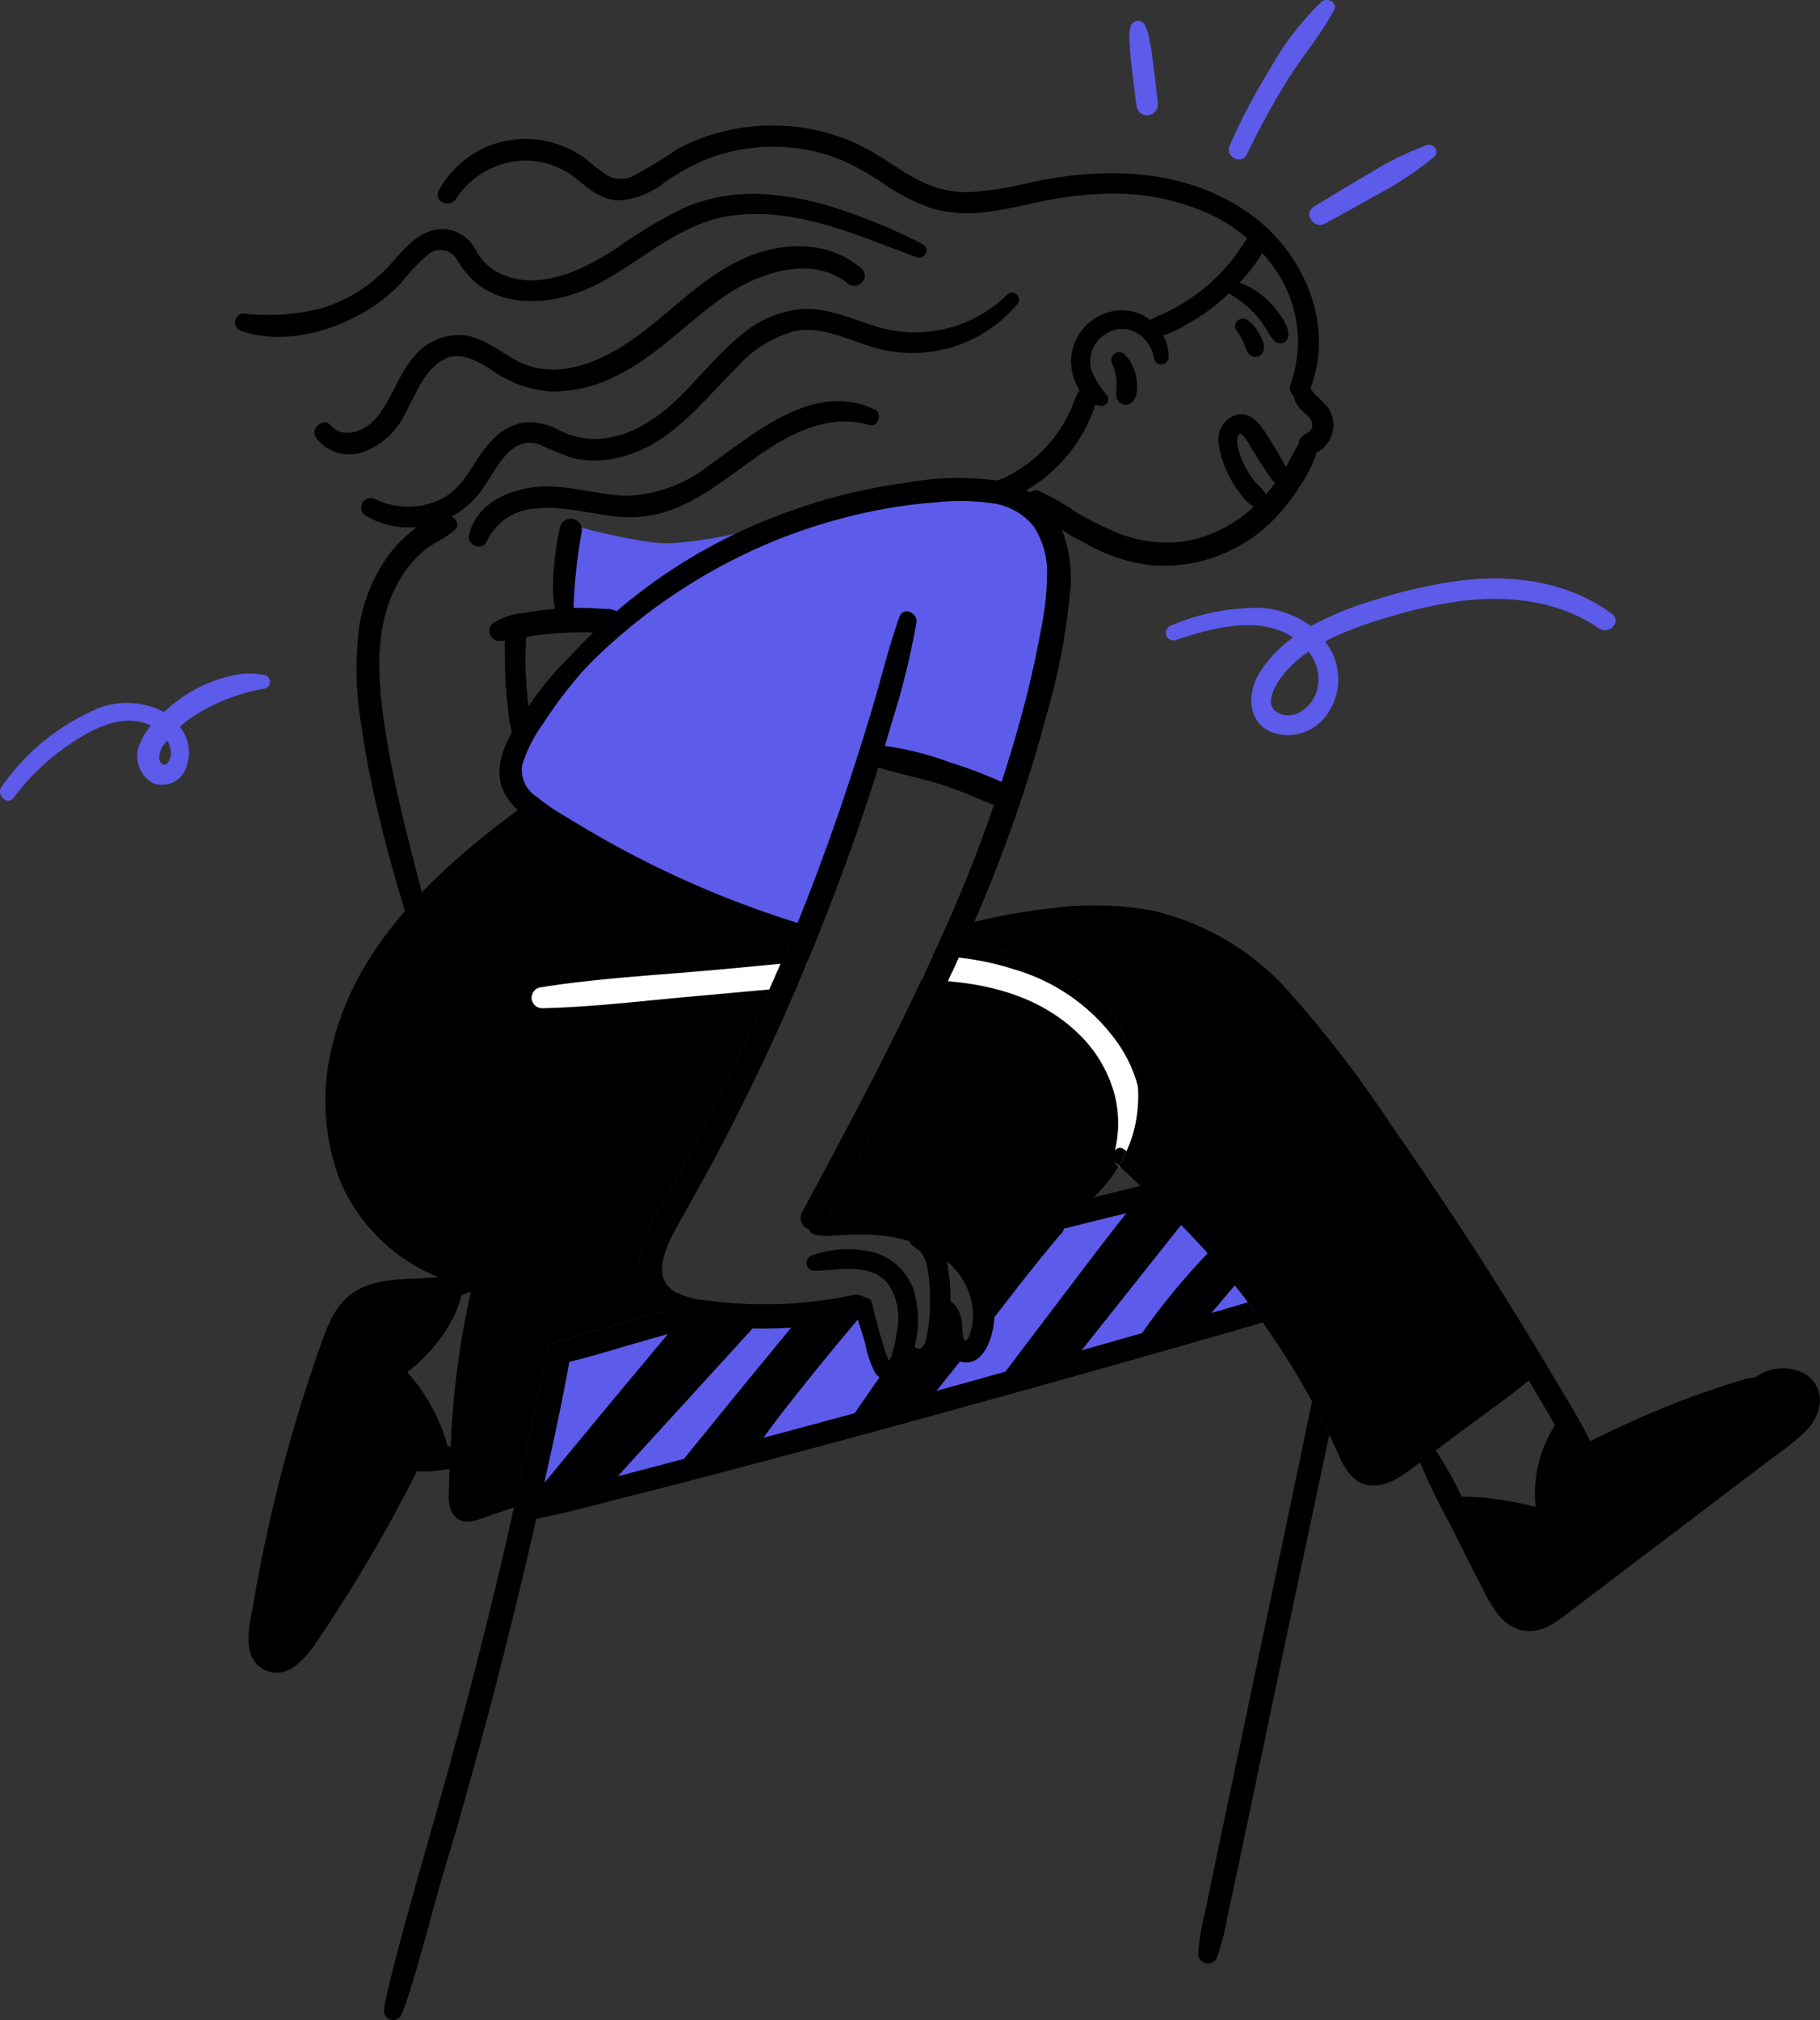<svg id="Group_59" data-name="Group 59" xmlns="http://www.w3.org/2000/svg" xmlns:xlink="http://www.w3.org/1999/xlink" width="144.879" height="160.776" viewBox="0 0 144.879 160.776">
  <rect x="0" y="0" width="144.879" height="160.776" fill="#333333" stroke="none"/>
  <defs>
    <clipPath id="clip-path">
      <rect id="Rectangle_33" data-name="Rectangle 33" width="144.879" height="160.776" fill="none"/>
    </clipPath>
  </defs>
  <g id="Group_58" data-name="Group 58" clip-path="url(#clip-path)">
    <path id="Path_323" data-name="Path 323" d="M105.677,32.4a9.342,9.342,0,0,0-.961-.978c-.026-.024-.052-.048-.076-.074-.083-.088-.051-.065-.023-.032-.043-.065-.152-.2-.163-.211-.047-.068-.089-.14-.137-.208a.73.73,0,0,0-.814-.3.715.715,0,0,0-.487.54,1.452,1.452,0,0,0,.1.821,2.68,2.68,0,0,0,.447.642c.072.081.772.678.741.739,0,.012-.109-.148-.036-.039.03.045.063.087.091.133.013.021.024.042.036.064.028.094.045.146.06.2,0,.072,0,.119.006.163a1.61,1.61,0,0,1-.036.2c-.026.053-.042.089-.061.123l-.03.052a1.783,1.783,0,0,1-.124.13c-.057.036-.111.076-.169.11l-.1.059c-.125.074.014,0,.036-.014a.957.957,0,0,0-.591.65.73.73,0,0,0,.088.571c.036.05.246.285.024.029a.91.91,0,0,0,.518.355,1.772,1.772,0,0,0,1.548-.717,2.439,2.439,0,0,0,.115-3.009"/>
    <path id="Path_324" data-name="Path 324" d="M62.936,74.586c-.272-.091-19.5-7.619-21.133-10.43s-.363-5.261,1-7.347,6.621-7.256,6.621-7.256L44.887,49.1l.907-7.256A44.076,44.076,0,0,0,52.233,43.2c2.721.272,8.8-1.27,8.8-1.27s10.249-2.539,13.7-2.9,9.8-1.27,9.705,5.714-3.991,18.593-3.991,18.593L69.648,60.346Z" fill="#5d5bea"/>
    <path id="Path_325" data-name="Path 325" d="M103.451,35.23c-.568.879-.977,1.848-1.575,2.712a14.768,14.768,0,0,1-2.015,2.33,10.735,10.735,0,0,1-5.432,2.791,10.546,10.546,0,0,1-6.042-.9,26.112,26.112,0,0,1-2.883-1.5,17.093,17.093,0,0,0-2.823-1.6c-.489-.175-1.235.345-.795.877a15.791,15.791,0,0,0,4.49,3.28A13.729,13.729,0,0,0,91.7,44.991a12.3,12.3,0,0,0,10-3.969,15.376,15.376,0,0,0,1.855-2.446,9.932,9.932,0,0,0,1.336-2.844c.216-.9-.992-1.186-1.434-.5"/>
    <path id="Path_326" data-name="Path 326" d="M102.481,37.413a30.691,30.691,0,0,0-1.684-2.885c-.484-.778-1.189-1.688-2.227-1.549a2.054,2.054,0,0,0-1.546,2.413,7.979,7.979,0,0,0,.942,2.73,7.744,7.744,0,0,0,.823,1.223,2.934,2.934,0,0,0,1.4,1.167.683.683,0,0,0,.782-.875,4.689,4.689,0,0,0-.976-1.179,7.168,7.168,0,0,1-.781-1.135,6.192,6.192,0,0,1-.514-1.181,2.826,2.826,0,0,1-.2-1.32.3.3,0,0,1,.076-.193c.006-.009.085-.067.044-.047.1-.051.095-.081.209-.03-.069-.031.03.031.06.059a2.1,2.1,0,0,1,.19.187c.053.062.2.294.289.43a34.194,34.194,0,0,0,1.9,2.961.718.718,0,0,0,1.209-.776"/>
    <path id="Path_327" data-name="Path 327" d="M100.566,27.3a1.925,1.925,0,0,0-.089-.255,5.2,5.2,0,0,0-.308-.621,3.422,3.422,0,0,0-.8-.913.63.63,0,0,0-.82-.013.62.62,0,0,0-.127.811,3.772,3.772,0,0,1,.321.482c.08.144.162.286.237.433.046.1.091.208.128.315.022.066.047.132.069.2.011.033.023.066.036.1a.966.966,0,0,0,.15.256,1.14,1.14,0,0,0,.116.133.676.676,0,0,0,.661.142.66.66,0,0,0,.288-.185.67.67,0,0,0,.162-.319.962.962,0,0,0-.02-.562"/>
    <path id="Path_328" data-name="Path 328" d="M99.44,28.187l-.081-.1c-.011-.014-.024-.028-.036-.042l.117.139"/>
    <path id="Path_329" data-name="Path 329" d="M102.563,26.638c-.005-.081-.014-.078-.026.009,0-.061.01-.123.013-.185a1.476,1.476,0,0,0-.058-.3,2.289,2.289,0,0,0-.21-.5,6.466,6.466,0,0,0-.4-.637,7.607,7.607,0,0,0-1.105-1.246,5.916,5.916,0,0,0-2.871-1.488.485.485,0,0,0-.317.9c.208.123.409.254.611.383.176.112.344.234.5.349a8.842,8.842,0,0,1,1.062.918c.081.082.16.165.238.25.037.041.074.083.109.124.181.223.322.417.456.616a6.776,6.776,0,0,1,.361.586,3.378,3.378,0,0,0,.194.321c.036.051.076.1.114.147.021.024.215.252.131.138a.666.666,0,0,0,.748.267.652.652,0,0,0,.448-.656"/>
    <path id="Path_330" data-name="Path 330" d="M88.717,24.738A4.218,4.218,0,0,0,86,26.437a4.038,4.038,0,0,0-.638,3.225,4.313,4.313,0,0,0,.674,1.556,3.293,3.293,0,0,0,.618.657,1.88,1.88,0,0,0,.938.427.538.538,0,0,0,.553-.808,7.9,7.9,0,0,1-1.207-1.879,2.59,2.59,0,0,1,.121-2.007A2.723,2.723,0,0,1,88.6,26.3a2.32,2.32,0,0,1,2.006.258,2.917,2.917,0,0,1,1.25,1.9.588.588,0,0,0,1.174-.067,3.738,3.738,0,0,0-4.314-3.654"/>
    <path id="Path_331" data-name="Path 331" d="M100.471,18.648a.794.794,0,0,0-1.048.113c-.533.755-1,1.533-1.6,2.241a14.848,14.848,0,0,1-1.9,1.883,16.649,16.649,0,0,1-2.219,1.52c-.378.216-.764.421-1.161.6a7.064,7.064,0,0,0-1.343.66.678.678,0,0,0,.4,1.238,6.879,6.879,0,0,0,2.8-1.055,15.177,15.177,0,0,0,2.452-1.641,17.019,17.019,0,0,0,2.134-2.059,11.777,11.777,0,0,0,1.752-2.48.8.8,0,0,0-.263-1.02"/>
    <path id="Path_332" data-name="Path 332" d="M99.4,16.958c-5.086-3.585-11.437-3.7-17.323-2.449a28.826,28.826,0,0,1-4.672.773,8.257,8.257,0,0,1-4.263-.93c-1.314-.679-2.5-1.571-3.782-2.307a15.559,15.559,0,0,0-3.694-1.516,16.414,16.414,0,0,0-7.959-.1,15.411,15.411,0,0,0-3.785,1.442,39.563,39.563,0,0,1-3.511,2.133,2.278,2.278,0,0,1-2.064-.038,18.311,18.311,0,0,1-1.752-1.35,8.206,8.206,0,0,0-4.338-1.547,7.83,7.83,0,0,0-7.313,4.071c-.482.867.835,1.5,1.353.689A6.69,6.69,0,0,1,42.419,12.8a6.546,6.546,0,0,1,3.471,1.43c1.016.823,1.985,1.686,3.365,1.72a6.5,6.5,0,0,0,3.623-1.411,17.427,17.427,0,0,1,3.3-1.844,14.706,14.706,0,0,1,7.316-.889,13.887,13.887,0,0,1,3.661,1,24.738,24.738,0,0,1,3.416,1.963,14.827,14.827,0,0,0,3.68,1.834,10.673,10.673,0,0,0,4.361.253c1.492-.184,2.954-.548,4.425-.85a28.542,28.542,0,0,1,4.454-.566A18.6,18.6,0,0,1,95.755,16.8a12.986,12.986,0,0,1,6.286,5.474,10.081,10.081,0,0,1,.694,8.3c-.349.933,1,1.672,1.413.719,2.279-5.222-.3-11.206-4.747-14.343"/>
    <path id="Path_333" data-name="Path 333" d="M101.213,104.064l-5.74,1.565-5.217,1.422-4.878,1.331s-5.989,1.632-5.989,1.632-5.5,1.5-5.5,1.5L67.48,113.26l-7.315,1.991L53.7,117.013l-5.433,1.479-6.286,1.713.2-.808c0-.005,2.881-11.614,2.881-11.614l8.866-2.537,1.929-.55,5.237-.3,3.083-.177,4.38-.249s.067.191.172.5c.316.952,1,3.049,1.278,4.212.067.278.172.421.3.479.6.263,1.694-1.384,1.694-1.384a5.317,5.317,0,0,0,1.542.359c.631,0,2.446-2.991,2.446-2.991a9.21,9.21,0,0,0,0,2.36c.182.995.818.631,2-2.724a4.01,4.01,0,0,0-1.379-4.543,5.414,5.414,0,0,0-.89-.627L77.47,99.1l7.022-2.106,6.343-1.9s1.853-.555,1.853-.555l.258.292.058.062,1.632,1.824,2.13,2.379,2.178,2.432Z" fill="#5d5bea"/>
    <path id="Path_334" data-name="Path 334" d="M68.734,104.476q-3.218,3.791-6.28,7.7c-.785,1-1.532,2.044-2.289,3.073L53.7,117.013c2.284-2.805,4.557-5.615,6.855-8.406,1.206-1.465,2.4-2.934,3.624-4.385l4.38-.249s.067.192.172.5"/>
    <path id="Path_335" data-name="Path 335" d="M94.636,96.716q-3.712,4.667-7.415,9.335c-.617.775-1.23,1.555-1.843,2.331,0,0-5.988,1.632-5.988,1.632q2.922-3.862,5.849-7.721c1.843-2.413,3.667-4.854,5.6-7.2,0,0,1.853-.555,1.853-.555l.258.292c-.014.024-.033.048-.048.072a.76.76,0,0,1,.106-.01Z"/>
    <path id="Path_336" data-name="Path 336" d="M61.1,104.4c-.962,1.068-1.929,2.13-2.9,3.2q-4.1,4.5-8.219,9c-.574.627-1.143,1.264-1.713,1.9l-6.286,1.713.2-.809q3.387-4.107,6.782-8.2,1.869-2.247,3.743-4.485l1.221-1.465,1.929-.55Z"/>
    <path id="Path_337" data-name="Path 337" d="M84.468,98.181c-2.843,3.322-5.428,6.879-8.157,10.3-.809,1.014-1.613,2.025-2.422,3.034l-6.41,1.748c.948-1.36,1.891-2.729,2.834-4.093.6.263,1.695-1.384,1.695-1.384a5.3,5.3,0,0,0,1.541.36c.632,0,2.446-2.992,2.446-2.992a9.21,9.21,0,0,0,0,2.36c.182.995.819.632,2-2.724a4.01,4.01,0,0,0-1.378-4.543c.282-.383.565-.766.857-1.149l7.022-2.106a.873.873,0,0,1-.024,1.192"/>
    <path id="Path_338" data-name="Path 338" d="M98.944,101.527q-1.242,1.465-2.48,2.93c-.33.392-.66.785-.991,1.172l-5.217,1.422a53.8,53.8,0,0,1,6.51-7.956Z"/>
    <path id="Path_339" data-name="Path 339" d="M90.246,90.024a10.882,10.882,0,0,1-.579,1.589c-.077-.052-.149-.1-.22-.153-.584-.407-1.2.551-.7,1.01.1.1.215.2.32.3A11.244,11.244,0,0,1,87.039,95.3c-1.254.311-2.513.623-3.768.938l-1.019.259q-3.476.868-6.941,1.771A10.979,10.979,0,0,0,71.926,96.9a15.773,15.773,0,0,0-3.614-.321A16.24,16.24,0,0,0,66.5,96.7c-.191.024-.412.048-.632.081,3.394-6.294,6.773-12.6,9.77-19.1.053-.119.11-.234.163-.354.287-.622.57-1.249.847-1.876,4.27.038,8.377,1.034,11.235,4.4a11.318,11.318,0,0,1,2.36,10.172"/>
    <path id="Path_340" data-name="Path 340" d="M54.153,71.881a79.172,79.172,0,0,1-7.731-3.949c-1.211-.708-2.408-1.445-3.576-2.221-.1-.072-.211-.139-.311-.21.316-.273.632-.551.943-.833a.592.592,0,0,0,.206-.532,11.126,11.126,0,0,1-.938-.7.694.694,0,0,0-.221.1c-.435.306-.866.622-1.3.938-6.347,4.663-12.69,10.56-14.681,18.382a17.85,17.85,0,0,0,.6,11.3,14.365,14.365,0,0,0,7.736,7.477c-2.063.22-4.256-.019-6.161.895-1.872.9-2.556,2.71-3.207,4.557q-1.185,3.354-2.178,6.764a122.79,122.79,0,0,0-3.145,13.681c-.283,1.666-1.106,4.486.943,5.39,2.092.929,3.628-1.594,4.581-3.01A122.273,122.273,0,0,0,33.2,117.075a6.919,6.919,0,0,0,1.882-.082c.234-.024.473-.052.708-.086-.033.761-.057,1.527-.067,2.288-.009,1.063.512,2.04,1.733,1.886a7.081,7.081,0,0,0,1.417-.426c.584-.2,1.168-.4,1.752-.6.1-.034.191-.062.287-.1.283-.1.57-.2.852-.292.134-.043.263-.091.4-.134a5.534,5.534,0,0,0,.9-.349,1.469,1.469,0,0,0,.182-.125c-.053.015-.11.029-.163.048.077-.349.158-.7.235-1.053.024-.115.053-.23.077-.345a.92.92,0,0,0-.106-.076,1.958,1.958,0,0,0-1.709.11c-.067.024-.134.043-.2.067.752-3.461,1.47-6.922,2.236-10.378a.873.873,0,0,1,1.082-.685c2.168-.756,4.413-1.326,6.615-1.953.45-.129.9-.253,1.345-.378a4.137,4.137,0,0,1-.7-.55,3.8,3.8,0,0,1-.809-1.135,4.109,4.109,0,0,1-.35-1.671,7.916,7.916,0,0,1,.862-3.336c.521-1.1,1.173-2.14,1.766-3.2.622-1.116,1.23-2.241,1.829-3.366q3.115-5.887,5.8-11.981c.245-.541.484-1.092.719-1.637.052-.12.1-.235.148-.355.3-.679.584-1.364.866-2.048a80.7,80.7,0,0,1-8.635-3.256M35.881,115.093c-.081.014-.163.024-.239.038A14.726,14.726,0,0,0,32.42,109.2a12.879,12.879,0,0,0,2.609-2.661,10.091,10.091,0,0,0,1.728-3.475,5.68,5.68,0,0,0,.732-.283,67.8,67.8,0,0,0-1.608,12.312"/>
    <path id="Path_341" data-name="Path 341" d="M62.128,76.7l2.164-.2c-.043.11-.091.215-.134.325-.24.575-.484,1.154-.733,1.728-.727.063-1.45.13-2.178.192q-3.116.28-6.228.565c-3.934.349-7.888.838-11.842.928a.837.837,0,0,1-.1-1.67c4.6-.728,9.315-.967,13.958-1.388,1.695-.153,3.394-.316,5.089-.479" fill="#fff"/>
    <path id="Path_342" data-name="Path 342" d="M90.438,92.48c-.374,1.01-2.02.393-1.766-.617a9.212,9.212,0,0,0,.008-4.917,10.535,10.535,0,0,0-2.5-4.351C83.3,79.6,79.456,78.43,75.454,78.086c-.694-.058-1.392-.1-2.091-.11.09-.178.172-.359.258-.541q.324-.69.641-1.389c.686.034,1.37.087,2.05.163a22.135,22.135,0,0,1,4.489.958,15.317,15.317,0,0,1,8.181,5.849,10.812,10.812,0,0,1,1.456,9.464" fill="#fff"/>
    <path id="Path_343" data-name="Path 343" d="M85.22,46.669A52.582,52.582,0,0,1,83.31,56.9a116,116,0,0,1-5.749,16.463c-.263.622-.536,1.244-.809,1.862-.034.076-.067.148-.1.225-.11.253-.225.507-.339.756-.168.373-.336.747-.508,1.12-.053.12-.11.235-.163.354l-.186.4c-2.949,6.352-6.262,12.527-9.584,18.692-.11.206-.225.417-.335.623a.962.962,0,0,1-1.714-.871c3.294-6.123,6.582-12.26,9.541-18.555.091-.177.172-.359.258-.54q.324-.69.642-1.389c.086-.177.167-.359.249-.541.028-.062.057-.129.086-.191A116.459,116.459,0,0,0,81.73,55.367c.422-1.68.785-3.38,1.1-5.084a23.4,23.4,0,0,0,.517-4.4,6.78,6.78,0,0,0-1.015-3.925,5.078,5.078,0,0,0-3.427-1.92,17.7,17.7,0,0,0-4.418-.057,39.608,39.608,0,0,0-4.7.632,44.352,44.352,0,0,0-8.77,2.695,45.056,45.056,0,0,0-14.241,9.684c-.325.32-.646.651-.962.986a.734.734,0,0,1-1.082-.991c.244-.283.489-.56.742-.838.278-.316.57-.627.862-.933A43.344,43.344,0,0,1,62.7,40.743,44.814,44.814,0,0,1,72.1,38.426a23.235,23.235,0,0,1,7.262-.187,8.776,8.776,0,0,1,2.2.714,1.518,1.518,0,0,1,.143.076,2.835,2.835,0,0,1,.288.158,6.109,6.109,0,0,1,2.522,2.93,10.358,10.358,0,0,1,.7,4.552"/>
    <path id="Path_344" data-name="Path 344" d="M72.951,49.532a59.929,59.929,0,0,1-1.929,7.855Q69.9,61.279,68.6,65.109,66.624,70.875,64.291,76.5c-.043.111-.09.216-.134.326-.239.574-.483,1.154-.732,1.728-.038.086-.072.168-.11.254q-2.793,6.483-6.084,12.743c-1.1,2.082-2.264,4.121-3.4,6.179-.8,1.441-2.025,3.964-.1,5.074a6.322,6.322,0,0,0,2.293.666c.2.029.387.053.579.077a31.3,31.3,0,0,0,3.767.258c.431,0,.866,0,1.3-.01a34.389,34.389,0,0,0,6.238-.732,1.072,1.072,0,0,1,.885.172.861.861,0,0,1,.306.436.952.952,0,0,1-.607,1.192c-.082.019-.168.038-.249.053a34.816,34.816,0,0,1-8.679.794,33.872,33.872,0,0,1-3.676-.311c-.225-.033-.45-.072-.675-.11a7.307,7.307,0,0,1-2.552-.871,4.093,4.093,0,0,1-.7-.551,3.8,3.8,0,0,1-.809-1.134,4.116,4.116,0,0,1-.35-1.671,7.913,7.913,0,0,1,.862-3.336c.522-1.1,1.173-2.14,1.766-3.2.623-1.115,1.23-2.24,1.829-3.365q3.115-5.887,5.8-11.982c.062-.143.129-.287.191-.431.177-.4.354-.8.527-1.206.052-.119.1-.234.148-.354.072-.163.139-.321.206-.483.225-.517.445-1.044.66-1.566.235-.565.465-1.13.7-1.694q1.989-4.926,3.681-9.957,1.191-3.532,2.259-7.094c.728-2.442,1.321-4.931,2.178-7.329.287-.814,1.455-.278,1.35.469"/>
    <path id="Path_345" data-name="Path 345" d="M72.74,102.687a4.723,4.723,0,0,0-3.2-3.018,8.543,8.543,0,0,0-4.916.242.631.631,0,0,0,.23,1.225c1.981-.044,4.677-.738,5.991,1.254a5.03,5.03,0,0,1,.558,3.52,11.3,11.3,0,0,1-.433,1.993c-.051.151-.159.284-.215.422-.082-.292-.251-.63-.341-.932-.12-.4-.243-.8-.358-1.2-.231-.81-.457-1.615-.629-2.44-.2-.941-1.792-.458-1.437.467.341.889.618,1.8.885,2.709a8.783,8.783,0,0,0,.751,2.253,1.384,1.384,0,0,0,1.973.462,2.938,2.938,0,0,0,1.026-1.835,8.65,8.65,0,0,0,.119-5.117"/>
    <path id="Path_346" data-name="Path 346" d="M79.169,104.624c-.01,1.484-.8,4.447-2.9,3.681a1.72,1.72,0,0,1-1-1,3.266,3.266,0,0,1-.235-.876c-.076-.56.144-1.5-.455-1.747a.727.727,0,0,1,.283-1.364,1.571,1.571,0,0,1,.861.292,2.126,2.126,0,0,1,.795,1.326c.1.416.067.833.125,1.249a1.028,1.028,0,0,0,.119.45.541.541,0,0,1,.053.082c.335-.111.479-.848.541-1.121a4.717,4.717,0,0,0,.091-1.244,5.547,5.547,0,0,0-.953-2.733,6.166,6.166,0,0,0-1.335-1.422c-.12-.091-.24-.182-.364-.268-.153-.106-.311-.206-.469-.3-.039-.024-.072-.043-.11-.062s-.067-.039-.106-.058c-.062-.038-.115-.067-.162-.091s-.1-.052-.149-.076c-.22-.106-.44-.206-.67-.3q-.165-.072-.33-.129a10.684,10.684,0,0,0-1.121-.331,14.064,14.064,0,0,0-3.494-.33c-.072,0-.144,0-.215,0-.536.014-1.068.053-1.6.072a3.467,3.467,0,0,1-1.661-.139.516.516,0,0,1-.292-.35.663.663,0,0,1,.239-.65,2.37,2.37,0,0,1,1.216-.422c.22-.033.44-.057.632-.081a16,16,0,0,1,1.809-.115,15.773,15.773,0,0,1,3.614.321,10.955,10.955,0,0,1,3.385,1.364A9.262,9.262,0,0,1,77.1,99.7a6.938,6.938,0,0,1,2.068,4.926"/>
    <path id="Path_347" data-name="Path 347" d="M63.329,75.309c-.182-.057-.359-.11-.541-.172a81.01,81.01,0,0,1-8.636-3.255,79.166,79.166,0,0,1-7.73-3.95c-1.211-.708-2.408-1.445-3.576-2.221-.106-.071-.211-.139-.311-.21a10.4,10.4,0,0,1-1.312-1.03,5.074,5.074,0,0,1-.933-1.12c-1.48-2.465.464-5.189,1.847-7.223a23.87,23.87,0,0,1,3.337-3.978,17.837,17.837,0,0,1,2.259-1.824.558.558,0,0,1,.709.843c-.56.6-1.12,1.206-1.666,1.823a34.2,34.2,0,0,0-3.543,4.6,11.262,11.262,0,0,0-1.67,3.312,2.547,2.547,0,0,0,1.163,2.514,10.959,10.959,0,0,0,.957.722c.671.46,1.384.872,2.073,1.288,1.111.675,2.24,1.331,3.385,1.953a79.078,79.078,0,0,0,14.341,6.065c.072.024.144.043.216.067,1.124.345.761,2.15-.369,1.8"/>
    <path id="Path_348" data-name="Path 348" d="M52.228,102.489c-.354.091-.718.172-1.082.244a4.107,4.107,0,0,1-.349-1.67c.387-.015.775-.015,1.163,0,.771.034,1.125,1.2.268,1.422"/>
    <path id="Path_349" data-name="Path 349" d="M86.656,30.842a.8.8,0,0,0-.833.4A8.457,8.457,0,0,0,85.3,32.48a12.921,12.921,0,0,1-.621,1.2A10.926,10.926,0,0,1,81.074,37.4a10.332,10.332,0,0,1-1.085.6c-.485.228-1.187.334-1.422.866a.8.8,0,0,0,.342,1.051c.556.29,1.15-.059,1.664-.3A12.518,12.518,0,0,0,86.18,34.5a10.149,10.149,0,0,0,.637-1.315,4.395,4.395,0,0,0,.447-1.644.773.773,0,0,0-.608-.7"/>
    <path id="Path_350" data-name="Path 350" d="M73.456,19.439A42.814,42.814,0,0,0,67.241,16.8a23.719,23.719,0,0,0-6.493-1.354,13.926,13.926,0,0,0-6.306,1.1,36.844,36.844,0,0,0-5.279,3.153c-2.7,1.771-6.394,3.66-9.6,1.939a4.282,4.282,0,0,1-1.61-1.6,3.235,3.235,0,0,0-2.226-1.769c-2.212-.32-3.52,1.548-4.832,2.969a12.061,12.061,0,0,1-5.285,3.292,17.3,17.3,0,0,1-6.246.415.72.72,0,0,0-.283,1.35c3.482,1.276,7.869.018,10.809-2.031a13.354,13.354,0,0,0,2.086-1.792,14.224,14.224,0,0,1,2.035-2.153,1.513,1.513,0,0,1,2.285.221,8.129,8.129,0,0,0,1.633,2.02c2.737,2.148,6.684,1.558,9.577.077,3.681-1.885,6.65-4.993,10.932-5.5,5.123-.611,9.821,1.613,14.5,3.326.668.245,1.18-.66.516-1.013"/>
    <path id="Path_351" data-name="Path 351" d="M68.57,21.378c-2.494-2.185-6-2.169-8.955-.977-3.374,1.361-5.872,4.1-8.734,6.238-2.549,1.907-6.2,3.694-9.378,2.241-1.488-.682-2.741-1.9-4.4-2.176a4.576,4.576,0,0,0-4.223,1.77c-1.212,1.426-1.693,3.3-2.879,4.735-.848,1.024-2.626,1.857-3.68.634-.572-.664-1.66.277-1.168.985a3.334,3.334,0,0,0,3.829,1.122,6.108,6.108,0,0,0,3.357-3.2c.749-1.368,1.333-3.023,2.665-3.954,1.466-1.023,2.913-.118,4.221.709A9.213,9.213,0,0,0,43.9,31.162a11,11,0,0,0,5.085-1.216c3.273-1.56,5.707-4.317,8.659-6.353,2.692-1.856,6.953-3.373,9.841-1.027.8.648,1.868-.5,1.085-1.188"/>
    <path id="Path_352" data-name="Path 352" d="M80.162,23.464a10.461,10.461,0,0,1-10.143,2.6c-2.013-.582-3.943-1.565-6.092-1.476a8.542,8.542,0,0,0-4.871,2.026c-3.027,2.411-5.137,6.14-8.812,7.687a7.732,7.732,0,0,1-2.955.64,6.629,6.629,0,0,1-2.82-.723,4.819,4.819,0,0,0-2.89-.576,4.579,4.579,0,0,0-2.412,1.4c-1.481,1.517-2.06,3.667-4.052,4.679a6.022,6.022,0,0,1-5.3-.018.756.756,0,0,0-.685,1.346,6.748,6.748,0,0,0,5.138.7,7.171,7.171,0,0,0,4.307-3.072c.992-1.462,2.152-4.068,4.367-3.3a27.5,27.5,0,0,0,2.731,1.1,7.8,7.8,0,0,0,3.245.009c4.258-.823,6.829-4.362,9.721-7.234a9.479,9.479,0,0,1,4.616-2.9c2.083-.406,4.1.611,6.036,1.213a10.877,10.877,0,0,0,11.687-3.359.55.55,0,0,0-.812-.742"/>
    <path id="Path_353" data-name="Path 353" d="M69.617,32.585c-4.815-2.259-9.384,1.8-13.077,4.379a11.265,11.265,0,0,1-6.561,2.489c-2.544-.033-5.032-1.02-7.591-.665-2.228.309-4.519,1.451-5.059,3.811-.185.8,1.094,1.3,1.406.492a4.611,4.611,0,0,1,4.075-2.632c2.434-.24,4.835.671,7.267.7,4.791.061,8.023-3.627,11.84-5.9,2.187-1.3,4.731-2.21,7.264-1.431.721.222,1.107-.93.436-1.245"/>
    <path id="Path_354" data-name="Path 354" d="M88.864,30.954c0-.031.005-.062.007-.093,0-.01-.014.183-.007.093"/>
    <path id="Path_355" data-name="Path 355" d="M90.361,29.67a3.525,3.525,0,0,0-.836-1.472.632.632,0,0,0-1.028.662,5.721,5.721,0,0,1,.223.593c.032.1.059.2.082.3a.731.731,0,0,0,.032.182,3.919,3.919,0,0,1,.052.64c0,.045,0,.09,0,.136s-.008.1-.011.153a2.414,2.414,0,0,1-.031.353,1.722,1.722,0,0,0,.014.278.8.8,0,0,0,.6.7c.569.12.958-.433,1.024-.931a4.154,4.154,0,0,0-.118-1.592"/>
    <path id="Path_356" data-name="Path 356" d="M45.421,107.8c-.033.191-.067.383-.1.574-.556,3.121-1.24,6.238-1.925,9.335-.024.115-.052.23-.076.345-.077.349-.158.7-.235,1.053a.422.422,0,0,1-.019.076c-.125.56-.249,1.125-.378,1.685Q40.972,128.425,39,135.912q-1.193,4.494-2.465,8.97-.646,2.233-1.326,4.462c-.445,1.455-2.571,9.693-3.289,11.043a.722.722,0,0,1-1.345-.469c.191-1.747,2.585-10.158,3.069-11.843q.7-2.455,1.4-4.921,2.491-8.838,4.629-17.778.646-2.7,1.24-5.414c.158-.718.316-1.432.469-2.15.751-3.461,1.47-6.921,2.235-10.378a.873.873,0,0,1,1.082-.684.886.886,0,0,1,.723,1.053"/>
    <path id="Path_357" data-name="Path 357" d="M61.668,103.8c-1.489.412-2.977.819-4.466,1.235-.441.124-.876.244-1.317.369q-2.455.688-4.916,1.388c-1.876.531-3.748,1.13-5.648,1.589-.2.048-.4.1-.594.139a.842.842,0,0,1-.522-1.6c.163-.057.326-.115.493-.167,2.169-.757,4.414-1.326,6.616-1.954.45-.129.9-.253,1.345-.378q1.68-.48,3.365-.948c.2.029.388.053.58.077a31.094,31.094,0,0,0,3.767.259c.431,0,.866,0,1.3-.01"/>
    <path id="Path_358" data-name="Path 358" d="M92.381,95.888Q84.727,97.733,77.1,99.7l-1.943.5c-.12-.091-.24-.182-.364-.268-.153-.1-.311-.206-.469-.3-.039-.024-.072-.043-.11-.062s-.067-.038-.106-.058c-.062-.038-.115-.067-.162-.09s-.1-.053-.149-.077c-.22-.1-.44-.206-.67-.3q-.165-.072-.33-.129c.177-.048.359-.1.536-.139l1.977-.517q3.46-.9,6.941-1.771l1.02-.258c1.254-.316,2.513-.628,3.767-.939s2.5-.617,3.748-.919c.431.4.857.809,1.288,1.216l.306.292"/>
    <path id="Path_359" data-name="Path 359" d="M109.174,90.34a.764.764,0,0,0-.068.062,1.321,1.321,0,0,0-.1-.139,1.113,1.113,0,0,1,.164.077"/>
    <path id="Path_360" data-name="Path 360" d="M105.813,114.188q-1.745,8.238-3.49,16.467-1.321,6.319-2.652,12.633c-.445,2.1-.876,4.207-1.33,6.315q-.338,1.572-.675,3.154a18.616,18.616,0,0,1-.814,3.092.784.784,0,0,1-1.47-.307,21.128,21.128,0,0,1,.6-3.618c.249-1.212.493-2.423.751-3.629q.732-3.51,1.475-7.017,2.656-12.63,5.3-25.261.467-2.247.938-4.486.61,1.121,1.177,2.261c.067.128.13.263.192.4"/>
    <path id="Path_361" data-name="Path 361" d="M143.639,109.311a3.708,3.708,0,0,0-3.925.321,4.492,4.492,0,0,0-1.23.253c-.6.173-1.2.374-1.8.575-1.264.421-2.518.876-3.758,1.374q-1.809.725-3.576,1.536c-.569.263-1.139.536-1.7.809-.335.163-.718.321-1.058.527-1.015-2.063-2.274-4.031-3.442-6q-1.923-3.225-3.92-6.4-4-6.348-8.3-12.5a93.11,93.11,0,0,0-8.344-10.895,20.691,20.691,0,0,0-10.91-6.453,25.862,25.862,0,0,0-7.85-.191,49.064,49.064,0,0,0-6.261,1.1c-.264.622-.536,1.245-.809,1.862-.034.077-.067.148-.1.225,4.27.038,8.377,1.034,11.235,4.4a11.319,11.319,0,0,1,2.36,10.172,10.936,10.936,0,0,1-.579,1.59,9.392,9.392,0,0,1-.6,1.158q.862.8,1.719,1.609c.431.4.857.808,1.288,1.215.1.1.205.2.306.292,1,.953,1.977,1.934,2.915,2.939a61.244,61.244,0,0,1,4.04,4.811c.407.532.8,1.068,1.183,1.614.162.225.316.45.474.674a63.5,63.5,0,0,1,3.451,5.606c.407.747.8,1.5,1.178,2.259.067.13.129.264.191.4.249.507.488,1.024.723,1.536a5.428,5.428,0,0,0,1.154,1.843c1.335,1.216,3,.536,4.269-.392.359-.263.718-.527,1.073-.8a48.842,48.842,0,0,0,2.25,4.653q1.335,2.657,2.69,5.309c.684,1.336,1.431,2.872,2.977,3.346,1.724.536,3.174-.795,4.438-1.752q4.731-3.583,9.459-7.171,2.268-1.724,4.538-3.442l2.273-1.723a15.185,15.185,0,0,0,2.126-1.762,3.634,3.634,0,0,0,1.1-2.407,2.541,2.541,0,0,0-1.24-2.116M109.107,90.4a1.553,1.553,0,0,0-.1-.139,1.1,1.1,0,0,1,.163.076.652.652,0,0,0-.067.063m14.59,23.173a10.118,10.118,0,0,0-1.455,6.352,26.007,26.007,0,0,0-2.848-.574,17.242,17.242,0,0,0-3.031-.235,31.334,31.334,0,0,0-2.063-3.686l2.59-1.938c1.6-1.2,3.269-2.351,4.816-3.629q.732,1.235,1.46,2.475c.215.364.421.737.631,1.106a.673.673,0,0,0-.1.129"/>
    <path id="Path_362" data-name="Path 362" d="M100.519,105.251q-3.259.94-6.52,1.876-12.852,3.663-25.744,7.166-6.448,1.746-12.91,3.437-3.2.834-6.415,1.647c-2.068.527-4.14,1.092-6.242,1.494-.1.024-.191.038-.287.057-.723.134-.991-.771-.637-1.259a.7.7,0,0,1,.355-.258c.32-.106.641-.206.966-.3.053-.019.111-.033.163-.048,2.035-.608,4.117-1.1,6.166-1.637q3.6-.941,7.2-1.9,12.861-3.4,25.668-6.989,6.434-1.8,12.848-3.662,2.1-.61,4.208-1.235c.407.531.8,1.067,1.182,1.613"/>
    <path id="Path_363" data-name="Path 363" d="M64.157,76.827q-.409.991-.842,1.982c-.757.119-1.508.244-2.26.368.244-.541.484-1.091.718-1.637.053-.119.1-.234.149-.354q1.113-.187,2.235-.359"/>
    <path id="Path_364" data-name="Path 364" d="M76.651,75.453c-.278.627-.56,1.254-.847,1.876l-.532.015c-.55.019-1.1.052-1.651.091.3-.642.6-1.283.89-1.929.714-.043,1.427-.063,2.14-.053"/>
    <path id="Path_365" data-name="Path 365" d="M87.039,95.3a11.484,11.484,0,0,1-3.633,2.307.893.893,0,0,1-1.154-1.11l1.02-.259c1.254-.316,2.513-.627,3.767-.938"/>
    <path id="Path_366" data-name="Path 366" d="M89.667,91.613a9.47,9.47,0,0,1-.6,1.159c-.106-.106-.216-.2-.321-.3-.5-.46.115-1.417.7-1.01.072.048.143.1.22.153"/>
    <path id="Path_367" data-name="Path 367" d="M89.667,91.613a9.47,9.47,0,0,1-.6,1.159c-.106-.106-.216-.2-.321-.3-.5-.46.115-1.417.7-1.01.072.048.143.1.22.153"/>
    <path id="Path_368" data-name="Path 368" d="M77.561,73.366c-.263.622-.536,1.245-.809,1.862-.206.034-.407.067-.613.1-.876.129-1.1-1.259-.282-1.5.565-.163,1.13-.316,1.7-.46"/>
    <path id="Path_369" data-name="Path 369" d="M109.174,90.34a.764.764,0,0,0-.068.062,1.321,1.321,0,0,0-.1-.139,1.113,1.113,0,0,1,.164.077"/>
    <path id="Path_370" data-name="Path 370" d="M80.759,62.721a34.7,34.7,0,0,0-5.113-2.039,24.436,24.436,0,0,0-5.27-1.325.9.9,0,0,0-.36,1.752c1.672.518,3.4.833,5.071,1.378,1.65.54,3.216,1.245,4.813,1.92a.947.947,0,0,0,.859-1.686"/>
    <path id="Path_371" data-name="Path 371" d="M75.373,100.379c-.239-1.089-1.169-2.887-2.537-2.569a.742.742,0,0,0-.393,1.1c.219.344.609.449.867.757a2.667,2.667,0,0,1,.493,1.14,12.927,12.927,0,0,1,.221,3,12.188,12.188,0,0,1-.32,2.831,1.009,1.009,0,0,1-.4.665c-.243.119-.377-.051-.576-.164a.7.7,0,0,0-1.016.663c.167,1.395,2,1.383,2.829.6.937-.887.98-2.494,1.064-3.689a15.371,15.371,0,0,0-.237-4.34"/>
    <path id="Path_372" data-name="Path 372" d="M33.679,43.883c.781-.669,1.758-1.02,2.519-1.7.511-.459-.025-1.136-.557-1.17a4.322,4.322,0,0,0-2.729,1.157,10.173,10.173,0,0,0-2.043,2.1,13.169,13.169,0,0,0-2.324,5.991,26.83,26.83,0,0,0,.2,7.335c.353,2.506.858,4.991,1.443,7.452.675,2.838,1.485,5.635,2.349,8.42.311,1,1.785.5,1.537-.5-1.157-4.648-2.484-9.27-3.265-14-.694-4.2-1.253-8.924.975-12.776a8.911,8.911,0,0,1,1.893-2.306"/>
    <path id="Path_373" data-name="Path 373" d="M42.069,56.15q-.132-1.04-.192-2.088c-.04-.7-.062-1.4-.058-2.1a11.953,11.953,0,0,0,.012-2.089.725.725,0,0,0-1.427-.1,7.7,7.7,0,0,0-.2,2.286c-.015.7-.005,1.4.034,2.1s.1,1.394.189,2.088a9.58,9.58,0,0,0,.4,2.267.8.8,0,0,0,1.545-.29,17.977,17.977,0,0,0-.306-2.072"/>
    <path id="Path_374" data-name="Path 374" d="M49.571,49.047a1.578,1.578,0,0,0-1.376-.578c-.429-.034-.858-.062-1.289-.077a22.947,22.947,0,0,0-2.6.054,24.812,24.812,0,0,0-2.577.336,5.262,5.262,0,0,0-2.568.872.814.814,0,0,0,.434,1.337,7.156,7.156,0,0,0,2.416-.319,24.273,24.273,0,0,1,2.493-.293c.806-.053,1.616-.068,2.424-.046.378.01.756.028,1.132.059a5.075,5.075,0,0,0,.682.058,1.2,1.2,0,0,0,.738-.381.838.838,0,0,0,.087-1.022"/>
    <path id="Path_375" data-name="Path 375" d="M44.58,41.941a23.624,23.624,0,0,0-.518,3.61,16.853,16.853,0,0,0-.03,1.741,9.782,9.782,0,0,0,.293,1.836.673.673,0,0,0,.768.45.692.692,0,0,0,.552-.7A41.284,41.284,0,0,1,46.31,42.3a.884.884,0,0,0-1.73-.355"/>
    <path id="Path_376" data-name="Path 376" d="M21.053,53.719a6.532,6.532,0,0,0-1.834-.093,11.162,11.162,0,0,0-2.022.5A11.593,11.593,0,0,0,13.826,56c-.26.21-.523.43-.781.665a6.336,6.336,0,0,0-5.8-.043A17.936,17.936,0,0,0,.133,62.6c-.481.668.456,1.553.961.877a18.425,18.425,0,0,1,4.439-4.237c1.636-1.109,3.787-2.3,5.831-1.741a3.535,3.535,0,0,1,.644.248,5.717,5.717,0,0,0-.789,1.263,2.478,2.478,0,0,0,.967,3.325A2.046,2.046,0,0,0,14.851,61a3.34,3.34,0,0,0-.524-3.156,9.992,9.992,0,0,1,.805-.67,15.265,15.265,0,0,1,5.981-2.385.557.557,0,0,0-.06-1.069M13.6,60.091c-.03.227-.195.715-.47.761s-.424-.25-.463-.478a1.831,1.831,0,0,1,.487-1.246c.049-.067.105-.13.157-.194.01.017.022.032.032.05a1.886,1.886,0,0,1,.257,1.107" fill="#5d5bea"/>
    <path id="Path_377" data-name="Path 377" d="M128.328,48.867c-3.4-2.54-7.752-3.163-11.893-2.686a38.753,38.753,0,0,0-6.77,1.5,26.5,26.5,0,0,0-5.316,2.14,7.641,7.641,0,0,0-3.818-1.438A17.4,17.4,0,0,0,93.2,49.792a.606.606,0,0,0,.374,1.152c2.858-.947,6.644-2.02,9.362-.213a10.067,10.067,0,0,0-2.663,2.792c-.971,1.575-1.033,3.9.922,4.732a3.78,3.78,0,0,0,4.545-1.552,4.792,4.792,0,0,0,.141-5.053,5.543,5.543,0,0,0-.387-.6c.232-.124.465-.25.7-.362a30.842,30.842,0,0,1,4.516-1.624,35.4,35.4,0,0,1,5.588-1.236c3.76-.468,7.795-.034,10.98,2.18.8.555,1.853-.54,1.045-1.144M104.792,55.1c-.407,1.142-1.67,2.232-2.936,1.69-1.567-.673-.034-2.768.649-3.512a9.871,9.871,0,0,1,1.654-1.42,3.453,3.453,0,0,1,.633,3.242" fill="#5d5bea"/>
    <path id="Path_378" data-name="Path 378" d="M91.814,5.187c-.065-.544-.133-1.093-.245-1.63-.043-.2-.073-.412-.109-.618a3.415,3.415,0,0,0-.28-.857.644.644,0,0,0-.623-.425.63.63,0,0,0-.569.492,3.949,3.949,0,0,0-.091.88c.008.239.037.476.046.714.02.516.078,1.032.139,1.544q.186,1.542.377,3.082a.881.881,0,0,0,.908.81.869.869,0,0,0,.809-.909Q92,6.728,91.814,5.187" fill="#5d5bea"/>
    <path id="Path_379" data-name="Path 379" d="M105.174.163a22.9,22.9,0,0,0-4.122,5.4,48.994,48.994,0,0,0-3.161,6.014c-.4.9.947,1.6,1.373.7A57.834,57.834,0,0,1,102.479,6.4c1.175-1.883,2.629-3.606,3.7-5.545.363-.657-.515-1.119-1.006-.7" fill="#5d5bea"/>
    <path id="Path_380" data-name="Path 380" d="M113.611,11.54a24.521,24.521,0,0,0-4.6,2.26q-2.207,1.3-4.4,2.634c-.9.546-.03,1.854.873,1.36q2.251-1.233,4.485-2.493a24.469,24.469,0,0,0,4.223-2.849c.435-.383-.089-1.08-.588-.912" fill="#5d5bea"/>
  </g>
</svg>
